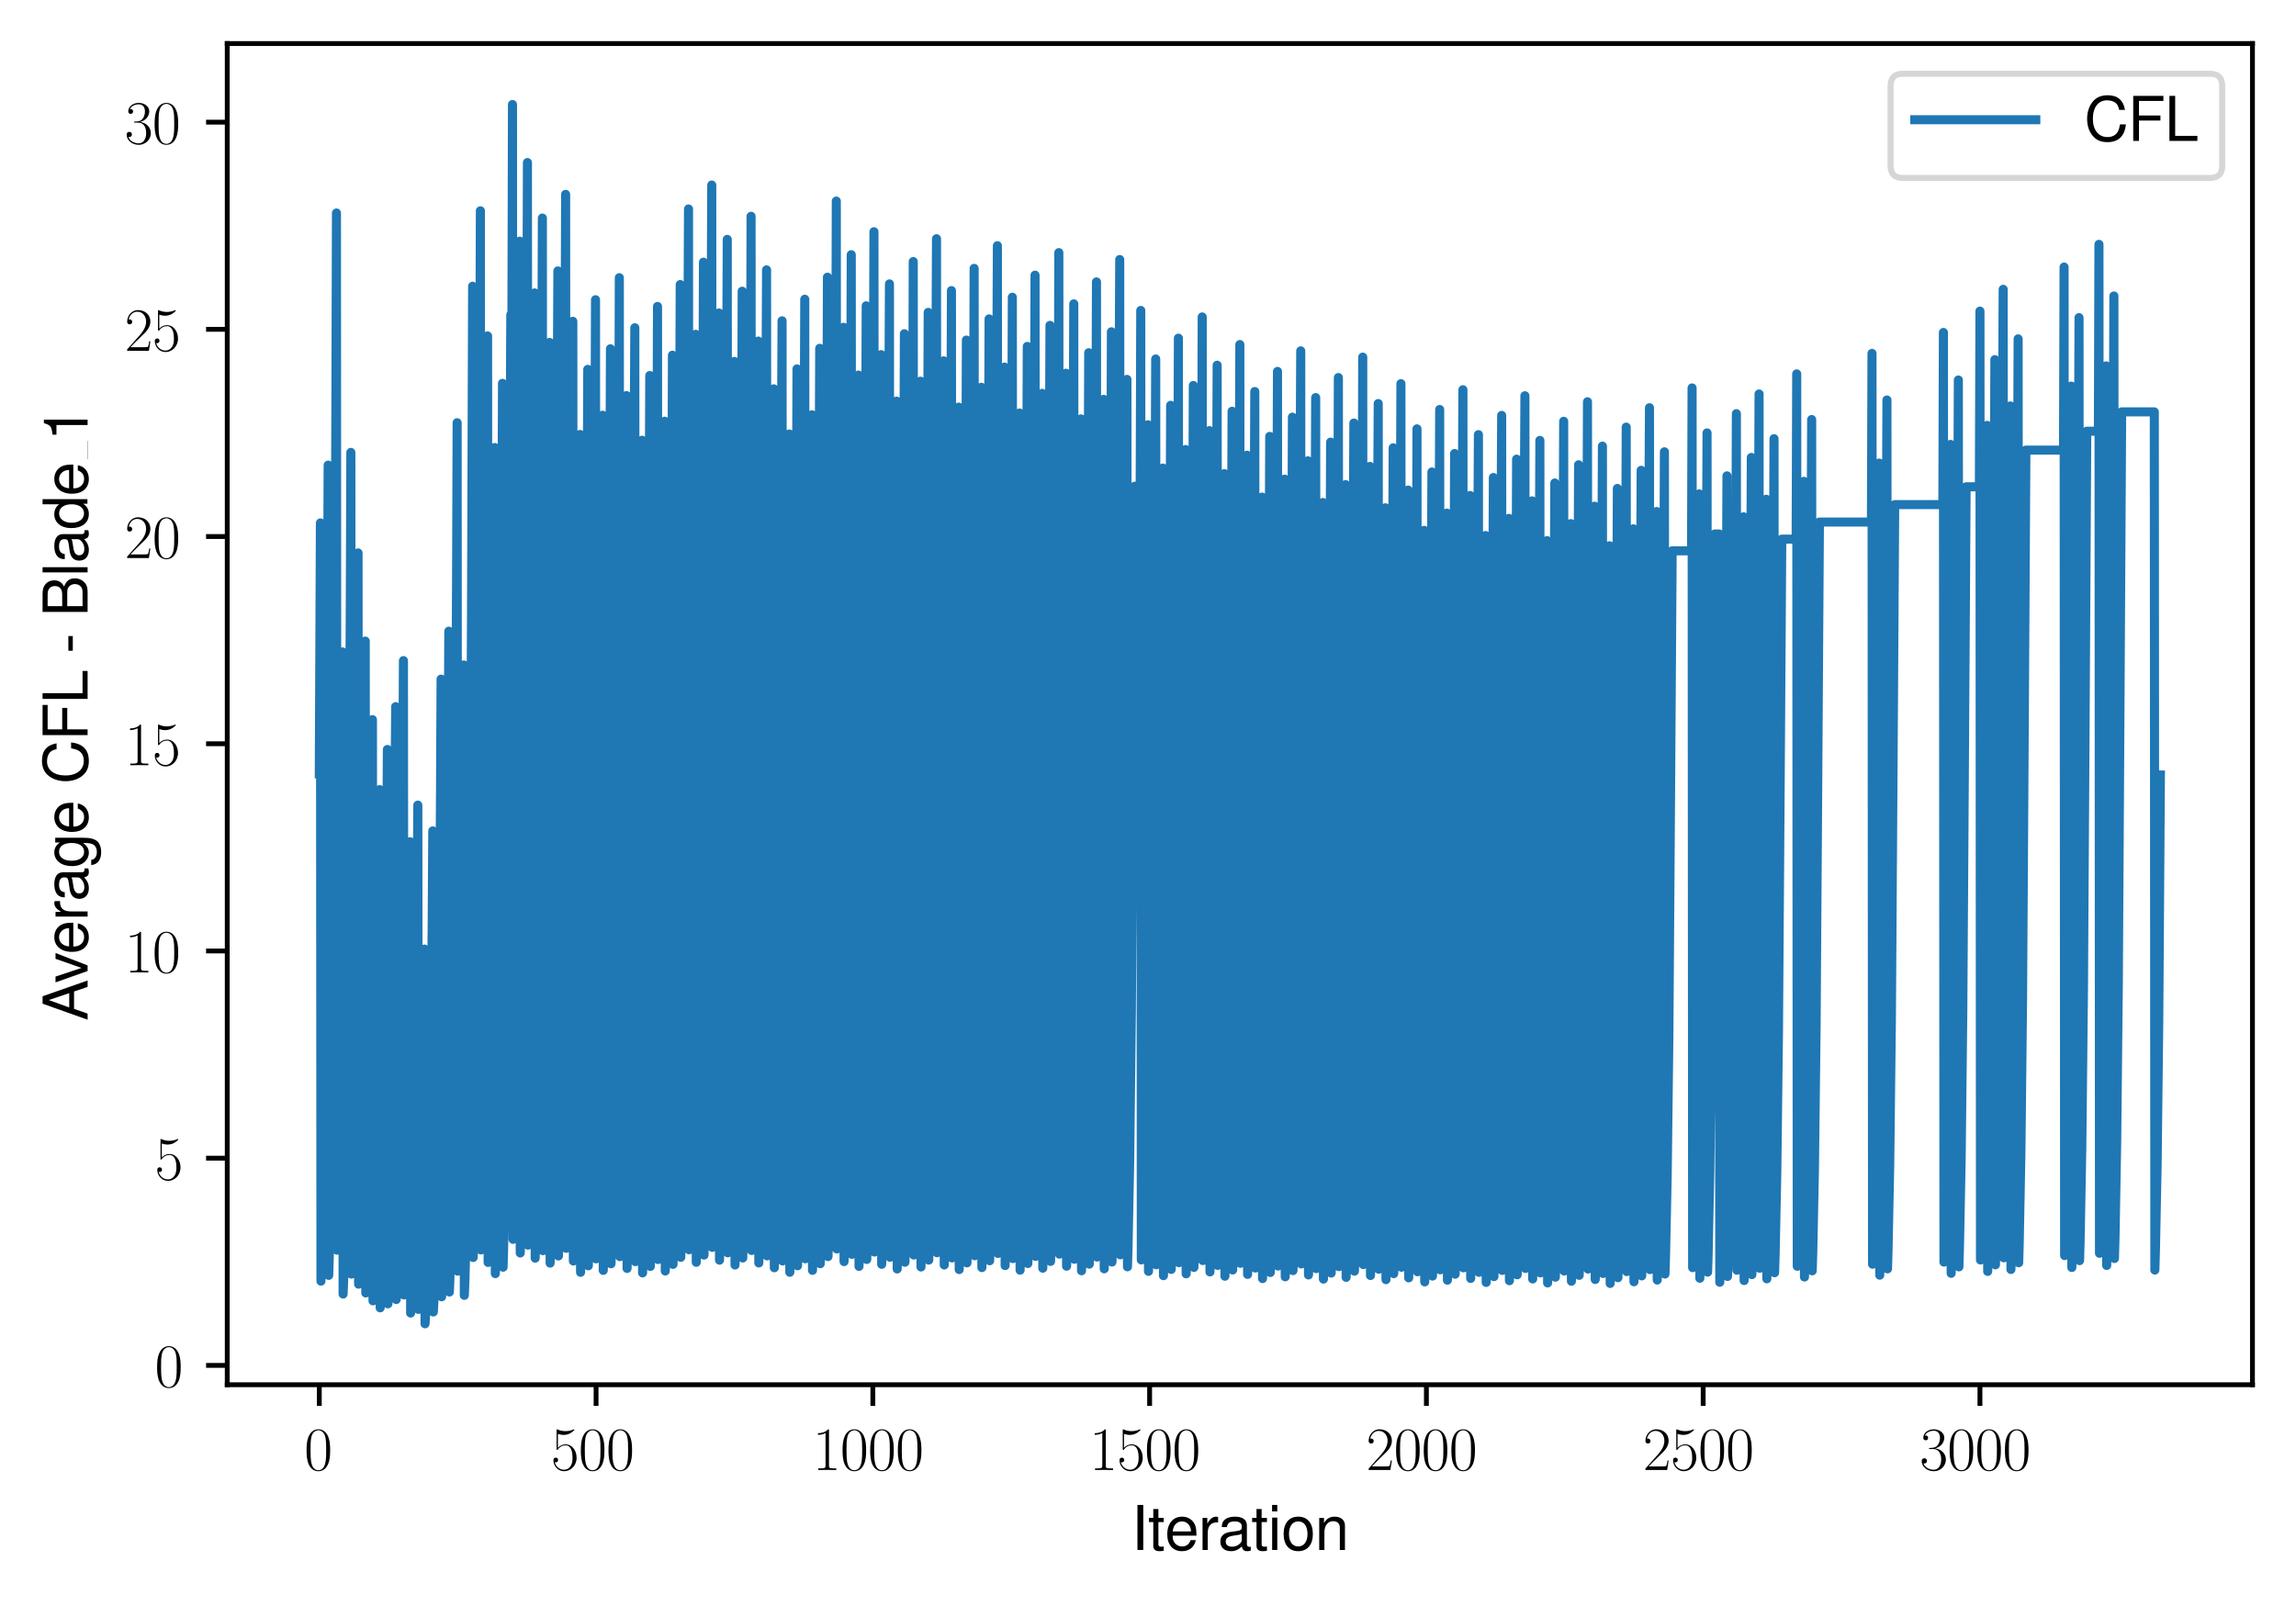 <?xml version="1.0" encoding="utf-8" standalone="no"?>
<!DOCTYPE svg PUBLIC "-//W3C//DTD SVG 1.1//EN"
  "http://www.w3.org/Graphics/SVG/1.1/DTD/svg11.dtd">
<svg xmlns:xlink="http://www.w3.org/1999/xlink" width="379.567pt" height="265.601pt" viewBox="0 0 379.567 265.601" xmlns="http://www.w3.org/2000/svg" version="1.1">
 <defs>
  <style type="text/css">*{stroke-linejoin: round; stroke-linecap: butt}</style>
 </defs>
 <g id="figure_1">
  <g id="patch_1">
   <path d="M 0 265.601 
L 379.567 265.601 
L 379.567 0 
L 0 0 
z
" style="fill: #ffffff"/>
  </g>
  <g id="axes_1">
   <g id="patch_2">
    <path d="M 37.567 228.96 
L 372.367 228.96 
L 372.367 7.2 
L 37.567 7.2 
z
" style="fill: #ffffff"/>
   </g>
   <g id="matplotlib.axis_1">
    <g id="xtick_1">
     <g id="line2d_1">
      <defs>
       <path id="m08241a2360" d="M 0 0 
L 0 3.5 
" style="stroke: #000000; stroke-width: 0.8"/>
      </defs>
      <g>
       <use xlink:href="#m08241a2360" x="52.786" y="228.96" style="stroke: #000000; stroke-width: 0.8"/>
      </g>
     </g>
     <g id="text_1">
      <!-- $\mathdefault{0}$ -->
      <g transform="translate(50.295 243.058) scale(0.1 -0.1)">
       <defs>
        <path id="CMR17-30" d="M 2688 2038 
C 2688 2430 2682 3099 2413 3613 
C 2176 4063 1798 4224 1466 4224 
C 1158 4224 768 4082 525 3620 
C 269 3137 243 2539 243 2038 
C 243 1671 250 1112 448 623 
C 723 -39 1216 -128 1466 -128 
C 1760 -128 2208 -7 2470 604 
C 2662 1048 2688 1568 2688 2038 
z
M 1466 -26 
C 1056 -26 813 328 723 816 
C 653 1196 653 1749 653 2109 
C 653 2604 653 3015 736 3407 
C 858 3954 1216 4121 1466 4121 
C 1728 4121 2067 3947 2189 3420 
C 2272 3054 2278 2623 2278 2109 
C 2278 1691 2278 1176 2202 797 
C 2067 96 1690 -26 1466 -26 
z
" transform="scale(0.016)"/>
       </defs>
       <use xlink:href="#CMR17-30" transform="scale(0.996)"/>
      </g>
     </g>
    </g>
    <g id="xtick_2">
     <g id="line2d_2">
      <g>
       <use xlink:href="#m08241a2360" x="98.541" y="228.96" style="stroke: #000000; stroke-width: 0.8"/>
      </g>
     </g>
     <g id="text_2">
      <!-- $\mathdefault{500}$ -->
      <g transform="translate(91.069 243.058) scale(0.1 -0.1)">
       <defs>
        <path id="CMR17-35" d="M 730 3750 
C 794 3724 1056 3641 1325 3641 
C 1920 3641 2246 3961 2432 4140 
C 2432 4191 2432 4224 2394 4224 
C 2387 4224 2374 4224 2323 4198 
C 2099 4102 1837 4032 1517 4032 
C 1325 4032 1037 4055 723 4191 
C 653 4224 640 4224 634 4224 
C 602 4224 595 4217 595 4090 
L 595 2231 
C 595 2113 595 2080 659 2080 
C 691 2080 704 2093 736 2139 
C 941 2435 1222 2560 1542 2560 
C 1766 2560 2246 2415 2246 1293 
C 2246 1087 2246 716 2054 422 
C 1894 159 1645 25 1370 25 
C 947 25 518 319 403 812 
C 429 806 480 793 506 793 
C 589 793 749 838 749 1036 
C 749 1209 627 1280 506 1280 
C 358 1280 262 1190 262 1011 
C 262 454 704 -128 1382 -128 
C 2042 -128 2669 441 2669 1267 
C 2669 2054 2170 2662 1549 2662 
C 1222 2662 947 2540 730 2304 
L 730 3750 
z
" transform="scale(0.016)"/>
       </defs>
       <use xlink:href="#CMR17-35" transform="scale(0.996)"/>
       <use xlink:href="#CMR17-30" transform="translate(45.69 0) scale(0.996)"/>
       <use xlink:href="#CMR17-30" transform="translate(91.381 0) scale(0.996)"/>
      </g>
     </g>
    </g>
    <g id="xtick_3">
     <g id="line2d_3">
      <g>
       <use xlink:href="#m08241a2360" x="144.296" y="228.96" style="stroke: #000000; stroke-width: 0.8"/>
      </g>
     </g>
     <g id="text_3">
      <!-- $\mathdefault{1000}$ -->
      <g transform="translate(134.333 243.058) scale(0.1 -0.1)">
       <defs>
        <path id="CMR17-31" d="M 1702 4083 
C 1702 4217 1696 4224 1606 4224 
C 1357 3927 979 3833 621 3820 
C 602 3820 570 3820 563 3808 
C 557 3795 557 3782 557 3648 
C 755 3648 1088 3686 1344 3839 
L 1344 467 
C 1344 243 1331 166 781 166 
L 589 166 
L 589 0 
C 896 6 1216 12 1523 12 
C 1830 12 2150 6 2458 0 
L 2458 166 
L 2266 166 
C 1715 166 1702 236 1702 467 
L 1702 4083 
z
" transform="scale(0.016)"/>
       </defs>
       <use xlink:href="#CMR17-31" transform="scale(0.996)"/>
       <use xlink:href="#CMR17-30" transform="translate(45.69 0) scale(0.996)"/>
       <use xlink:href="#CMR17-30" transform="translate(91.381 0) scale(0.996)"/>
       <use xlink:href="#CMR17-30" transform="translate(137.071 0) scale(0.996)"/>
      </g>
     </g>
    </g>
    <g id="xtick_4">
     <g id="line2d_4">
      <g>
       <use xlink:href="#m08241a2360" x="190.051" y="228.96" style="stroke: #000000; stroke-width: 0.8"/>
      </g>
     </g>
     <g id="text_4">
      <!-- $\mathdefault{1500}$ -->
      <g transform="translate(180.088 243.058) scale(0.1 -0.1)">
       <use xlink:href="#CMR17-31" transform="scale(0.996)"/>
       <use xlink:href="#CMR17-35" transform="translate(45.69 0) scale(0.996)"/>
       <use xlink:href="#CMR17-30" transform="translate(91.381 0) scale(0.996)"/>
       <use xlink:href="#CMR17-30" transform="translate(137.071 0) scale(0.996)"/>
      </g>
     </g>
    </g>
    <g id="xtick_5">
     <g id="line2d_5">
      <g>
       <use xlink:href="#m08241a2360" x="235.806" y="228.96" style="stroke: #000000; stroke-width: 0.8"/>
      </g>
     </g>
     <g id="text_5">
      <!-- $\mathdefault{2000}$ -->
      <g transform="translate(225.844 243.058) scale(0.1 -0.1)">
       <defs>
        <path id="CMR17-32" d="M 2669 990 
L 2554 990 
C 2490 537 2438 460 2413 422 
C 2381 371 1920 371 1830 371 
L 602 371 
C 832 620 1280 1073 1824 1596 
C 2214 1966 2669 2400 2669 3033 
C 2669 3788 2067 4224 1395 4224 
C 691 4224 262 3603 262 3027 
C 262 2777 448 2745 525 2745 
C 589 2745 781 2783 781 3007 
C 781 3206 614 3264 525 3264 
C 486 3264 448 3257 422 3244 
C 544 3788 915 4057 1306 4057 
C 1862 4057 2227 3616 2227 3033 
C 2227 2477 1901 1998 1536 1583 
L 262 147 
L 262 0 
L 2515 0 
L 2669 990 
z
" transform="scale(0.016)"/>
       </defs>
       <use xlink:href="#CMR17-32" transform="scale(0.996)"/>
       <use xlink:href="#CMR17-30" transform="translate(45.69 0) scale(0.996)"/>
       <use xlink:href="#CMR17-30" transform="translate(91.381 0) scale(0.996)"/>
       <use xlink:href="#CMR17-30" transform="translate(137.071 0) scale(0.996)"/>
      </g>
     </g>
    </g>
    <g id="xtick_6">
     <g id="line2d_6">
      <g>
       <use xlink:href="#m08241a2360" x="281.562" y="228.96" style="stroke: #000000; stroke-width: 0.8"/>
      </g>
     </g>
     <g id="text_6">
      <!-- $\mathdefault{2500}$ -->
      <g transform="translate(271.599 243.058) scale(0.1 -0.1)">
       <use xlink:href="#CMR17-32" transform="scale(0.996)"/>
       <use xlink:href="#CMR17-35" transform="translate(45.69 0) scale(0.996)"/>
       <use xlink:href="#CMR17-30" transform="translate(91.381 0) scale(0.996)"/>
       <use xlink:href="#CMR17-30" transform="translate(137.071 0) scale(0.996)"/>
      </g>
     </g>
    </g>
    <g id="xtick_7">
     <g id="line2d_7">
      <g>
       <use xlink:href="#m08241a2360" x="327.317" y="228.96" style="stroke: #000000; stroke-width: 0.8"/>
      </g>
     </g>
     <g id="text_7">
      <!-- $\mathdefault{3000}$ -->
      <g transform="translate(317.354 243.058) scale(0.1 -0.1)">
       <defs>
        <path id="CMR17-33" d="M 1414 2176 
C 1984 2176 2234 1673 2234 1094 
C 2234 322 1824 25 1453 25 
C 1114 25 563 193 390 691 
C 422 678 454 678 486 678 
C 640 678 755 780 755 947 
C 755 1132 614 1216 486 1216 
C 378 1216 211 1164 211 927 
C 211 335 787 -128 1466 -128 
C 2176 -128 2720 432 2720 1087 
C 2720 1718 2208 2176 1600 2246 
C 2086 2347 2554 2776 2554 3353 
C 2554 3856 2048 4224 1472 4224 
C 890 4224 378 3862 378 3347 
C 378 3123 544 3084 627 3084 
C 762 3084 877 3167 877 3334 
C 877 3500 762 3584 627 3584 
C 602 3584 570 3584 544 3571 
C 730 3999 1235 4076 1459 4076 
C 1683 4076 2106 3966 2106 3347 
C 2106 3167 2080 2851 1862 2574 
C 1670 2329 1453 2316 1242 2297 
C 1210 2297 1062 2284 1037 2284 
C 992 2278 966 2272 966 2227 
C 966 2182 973 2176 1101 2176 
L 1414 2176 
z
" transform="scale(0.016)"/>
       </defs>
       <use xlink:href="#CMR17-33" transform="scale(0.996)"/>
       <use xlink:href="#CMR17-30" transform="translate(45.69 0) scale(0.996)"/>
       <use xlink:href="#CMR17-30" transform="translate(91.381 0) scale(0.996)"/>
       <use xlink:href="#CMR17-30" transform="translate(137.071 0) scale(0.996)"/>
      </g>
     </g>
    </g>
    <g id="text_8">
     <!-- Iteration -->
     <g transform="translate(187.02 256.279) scale(0.1 -0.1)">
      <defs>
       <path id="NimbusSanL-Regu-49" d="M 1242 4672 
L 640 4672 
L 640 0 
L 1242 0 
L 1242 4672 
z
" transform="scale(0.016)"/>
       <path id="NimbusSanL-Regu-74" d="M 1626 3328 
L 1075 3328 
L 1075 4249 
L 544 4249 
L 544 3328 
L 90 3328 
L 90 2892 
L 544 2892 
L 544 402 
C 544 64 774 -128 1190 -128 
C 1318 -128 1446 -116 1626 -84 
L 1626 364 
C 1555 345 1472 339 1370 339 
C 1139 339 1075 402 1075 634 
L 1075 2892 
L 1626 2892 
L 1626 3328 
z
" transform="scale(0.016)"/>
       <path id="NimbusSanL-Regu-65" d="M 3283 1484 
C 3283 1998 3245 2311 3149 2565 
C 2931 3123 2419 3456 1792 3456 
C 858 3456 256 2734 256 1619 
C 256 545 838 -128 1779 -128 
C 2547 -128 3078 307 3213 1018 
L 2675 1018 
C 2528 588 2227 364 1798 364 
C 1459 364 1171 514 992 787 
C 864 974 819 1161 813 1484 
L 3283 1484 
z
M 826 1920 
C 870 2552 1248 2963 1786 2963 
C 2310 2963 2714 2519 2714 1959 
C 2714 1946 2714 1933 2707 1920 
L 826 1920 
z
" transform="scale(0.016)"/>
       <path id="NimbusSanL-Regu-72" d="M 442 3328 
L 442 0 
L 979 0 
L 979 1727 
C 979 2203 1101 2514 1357 2698 
C 1523 2819 1683 2857 2054 2863 
L 2054 3404 
C 1965 3449 1920 3456 1850 3456 
C 1504 3456 1242 3251 934 2750 
L 934 3328 
L 442 3328 
z
" transform="scale(0.016)"/>
       <path id="NimbusSanL-Regu-61" d="M 3424 332 
C 3366 320 3341 320 3309 320 
C 3123 320 3021 415 3021 581 
L 3021 2542 
C 3021 3135 2586 3456 1760 3456 
C 1274 3456 870 3315 646 3065 
C 493 2893 429 2702 416 2370 
L 954 2370 
C 998 2778 1242 2963 1741 2963 
C 2221 2963 2490 2784 2490 2466 
L 2490 2326 
C 2490 2103 2355 2007 1933 1956 
C 1178 1861 1062 1835 858 1753 
C 467 1593 269 1294 269 861 
C 269 256 691 -128 1370 -128 
C 1792 -128 2131 19 2509 364 
C 2547 25 2714 -128 3059 -128 
C 3168 -128 3251 -116 3424 -71 
L 3424 332 
z
M 2490 1071 
C 2490 893 2438 785 2278 638 
C 2061 441 1798 339 1485 339 
C 1069 339 826 536 826 874 
C 826 1224 1062 1402 1632 1485 
C 2195 1562 2310 1587 2490 1670 
L 2490 1071 
z
" transform="scale(0.016)"/>
       <path id="NimbusSanL-Regu-69" d="M 960 3358 
L 429 3358 
L 429 0 
L 960 0 
L 960 3358 
z
M 960 4672 
L 422 4672 
L 422 3999 
L 960 3999 
L 960 4672 
z
" transform="scale(0.016)"/>
       <path id="NimbusSanL-Regu-6f" d="M 1741 3456 
C 800 3456 230 2784 230 1663 
C 230 543 794 -128 1747 -128 
C 2688 -128 3264 543 3264 1638 
C 3264 2791 2707 3456 1741 3456 
z
M 1747 2963 
C 2349 2963 2707 2472 2707 1644 
C 2707 861 2336 364 1747 364 
C 1152 364 787 855 787 1663 
C 787 2466 1152 2963 1747 2963 
z
" transform="scale(0.016)"/>
       <path id="NimbusSanL-Regu-6e" d="M 448 3328 
L 448 0 
L 986 0 
L 986 1835 
C 986 2539 1344 2988 1894 2988 
C 2317 2988 2586 2732 2586 2328 
L 2586 0 
L 3117 0 
L 3117 2539 
C 3117 3097 2701 3456 2054 3456 
C 1555 3456 1235 3263 941 2796 
L 941 3328 
L 448 3328 
z
" transform="scale(0.016)"/>
      </defs>
      <use xlink:href="#NimbusSanL-Regu-49" transform="scale(0.996)"/>
      <use xlink:href="#NimbusSanL-Regu-74" transform="translate(27.695 0) scale(0.996)"/>
      <use xlink:href="#NimbusSanL-Regu-65" transform="translate(55.39 0) scale(0.996)"/>
      <use xlink:href="#NimbusSanL-Regu-72" transform="translate(110.782 0) scale(0.996)"/>
      <use xlink:href="#NimbusSanL-Regu-61" transform="translate(142.961 0) scale(0.996)"/>
      <use xlink:href="#NimbusSanL-Regu-74" transform="translate(198.353 0) scale(0.996)"/>
      <use xlink:href="#NimbusSanL-Regu-69" transform="translate(226.048 0) scale(0.996)"/>
      <use xlink:href="#NimbusSanL-Regu-6f" transform="translate(248.165 0) scale(0.996)"/>
      <use xlink:href="#NimbusSanL-Regu-6e" transform="translate(303.556 0) scale(0.996)"/>
     </g>
    </g>
   </g>
   <g id="matplotlib.axis_2">
    <g id="ytick_1">
     <g id="line2d_8">
      <defs>
       <path id="m6ff140b52c" d="M 0 0 
L -3.5 0 
" style="stroke: #000000; stroke-width: 0.8"/>
      </defs>
      <g>
       <use xlink:href="#m6ff140b52c" x="37.567" y="225.763" style="stroke: #000000; stroke-width: 0.8"/>
      </g>
     </g>
     <g id="text_9">
      <!-- $\mathdefault{0}$ -->
      <g transform="translate(25.586 229.312) scale(0.1 -0.1)">
       <use xlink:href="#CMR17-30" transform="scale(0.996)"/>
      </g>
     </g>
    </g>
    <g id="ytick_2">
     <g id="line2d_9">
      <g>
       <use xlink:href="#m6ff140b52c" x="37.567" y="191.502" style="stroke: #000000; stroke-width: 0.8"/>
      </g>
     </g>
     <g id="text_10">
      <!-- $\mathdefault{5}$ -->
      <g transform="translate(25.586 195.051) scale(0.1 -0.1)">
       <use xlink:href="#CMR17-35" transform="scale(0.996)"/>
      </g>
     </g>
    </g>
    <g id="ytick_3">
     <g id="line2d_10">
      <g>
       <use xlink:href="#m6ff140b52c" x="37.567" y="157.24" style="stroke: #000000; stroke-width: 0.8"/>
      </g>
     </g>
     <g id="text_11">
      <!-- $\mathdefault{10}$ -->
      <g transform="translate(20.605 160.789) scale(0.1 -0.1)">
       <use xlink:href="#CMR17-31" transform="scale(0.996)"/>
       <use xlink:href="#CMR17-30" transform="translate(45.69 0) scale(0.996)"/>
      </g>
     </g>
    </g>
    <g id="ytick_4">
     <g id="line2d_11">
      <g>
       <use xlink:href="#m6ff140b52c" x="37.567" y="122.979" style="stroke: #000000; stroke-width: 0.8"/>
      </g>
     </g>
     <g id="text_12">
      <!-- $\mathdefault{15}$ -->
      <g transform="translate(20.605 126.528) scale(0.1 -0.1)">
       <use xlink:href="#CMR17-31" transform="scale(0.996)"/>
       <use xlink:href="#CMR17-35" transform="translate(45.69 0) scale(0.996)"/>
      </g>
     </g>
    </g>
    <g id="ytick_5">
     <g id="line2d_12">
      <g>
       <use xlink:href="#m6ff140b52c" x="37.567" y="88.717" style="stroke: #000000; stroke-width: 0.8"/>
      </g>
     </g>
     <g id="text_13">
      <!-- $\mathdefault{20}$ -->
      <g transform="translate(20.605 92.266) scale(0.1 -0.1)">
       <use xlink:href="#CMR17-32" transform="scale(0.996)"/>
       <use xlink:href="#CMR17-30" transform="translate(45.69 0) scale(0.996)"/>
      </g>
     </g>
    </g>
    <g id="ytick_6">
     <g id="line2d_13">
      <g>
       <use xlink:href="#m6ff140b52c" x="37.567" y="54.455" style="stroke: #000000; stroke-width: 0.8"/>
      </g>
     </g>
     <g id="text_14">
      <!-- $\mathdefault{25}$ -->
      <g transform="translate(20.605 58.005) scale(0.1 -0.1)">
       <use xlink:href="#CMR17-32" transform="scale(0.996)"/>
       <use xlink:href="#CMR17-35" transform="translate(45.69 0) scale(0.996)"/>
      </g>
     </g>
    </g>
    <g id="ytick_7">
     <g id="line2d_14">
      <g>
       <use xlink:href="#m6ff140b52c" x="37.567" y="20.194" style="stroke: #000000; stroke-width: 0.8"/>
      </g>
     </g>
     <g id="text_15">
      <!-- $\mathdefault{30}$ -->
      <g transform="translate(20.605 23.743) scale(0.1 -0.1)">
       <use xlink:href="#CMR17-33" transform="scale(0.996)"/>
       <use xlink:href="#CMR17-30" transform="translate(45.69 0) scale(0.996)"/>
      </g>
     </g>
    </g>
    <g id="text_16">
     <!-- Average CFL - Blade_1 -->
     <g transform="translate(14.483 168.779) rotate(-90) scale(0.1 -0.1)">
      <defs>
       <path id="NimbusSanL-Regu-41" d="M 3034 1408 
L 3514 0 
L 4179 0 
L 2541 4672 
L 1773 4672 
L 109 0 
L 742 0 
L 1235 1408 
L 3034 1408 
z
M 2867 1907 
L 1382 1907 
L 2150 4032 
L 2867 1907 
z
" transform="scale(0.016)"/>
       <path id="NimbusSanL-Regu-76" d="M 1824 0 
L 3110 3328 
L 2509 3328 
L 1562 629 
L 666 3328 
L 64 3328 
L 1242 0 
L 1824 0 
z
" transform="scale(0.016)"/>
       <path id="NimbusSanL-Regu-67" d="M 2637 3359 
L 2637 2873 
C 2368 3270 2042 3456 1613 3456 
C 762 3456 186 2714 186 1632 
C 186 1084 333 638 608 320 
C 858 38 1216 -128 1568 -128 
C 1990 -128 2285 51 2586 473 
L 2586 300 
C 2586 -155 2528 -441 2394 -634 
C 2253 -841 1978 -960 1651 -960 
C 1408 -960 1190 -894 1043 -774 
C 922 -674 870 -581 838 -375 
L 294 -375 
C 352 -1031 845 -1408 1632 -1408 
C 2131 -1408 2560 -1248 2778 -980 
C 3034 -661 3130 -222 3130 568 
L 3130 3359 
L 2637 3359 
z
M 1670 2963 
C 2246 2963 2586 2479 2586 1644 
C 2586 848 2240 364 1677 364 
C 1094 364 742 855 742 1663 
C 742 2466 1101 2963 1670 2963 
z
" transform="scale(0.016)"/>
       <path id="NimbusSanL-Regu-43" d="M 4237 3219 
C 4051 4236 3462 4736 2438 4736 
C 1811 4736 1306 4537 960 4154 
C 538 3696 307 3035 307 2284 
C 307 1522 544 867 986 415 
C 1344 44 1805 -128 2413 -128 
C 3552 -128 4192 485 4333 1712 
L 3718 1712 
C 3667 1394 3603 1178 3507 994 
C 3315 612 2918 396 2419 396 
C 1491 396 902 1134 902 2291 
C 902 3480 1466 4211 2368 4211 
C 2746 4211 3098 4096 3290 3918 
C 3462 3759 3558 3562 3629 3219 
L 4237 3219 
z
" transform="scale(0.016)"/>
       <path id="NimbusSanL-Regu-46" d="M 1171 2112 
L 3398 2112 
L 3398 2636 
L 1171 2636 
L 1171 4147 
L 3706 4147 
L 3706 4672 
L 576 4672 
L 576 0 
L 1171 0 
L 1171 2112 
z
" transform="scale(0.016)"/>
       <path id="NimbusSanL-Regu-4c" d="M 1107 4672 
L 512 4672 
L 512 0 
L 3411 0 
L 3411 524 
L 1107 524 
L 1107 4672 
z
" transform="scale(0.016)"/>
       <path id="NimbusSanL-Regu-2d" d="M 1818 1996 
L 294 1996 
L 294 1536 
L 1818 1536 
L 1818 1996 
z
" transform="scale(0.016)"/>
       <path id="NimbusSanL-Regu-42" d="M 506 0 
L 2611 0 
C 3053 0 3379 121 3629 390 
C 3859 632 3987 961 3987 1321 
C 3987 1878 3731 2214 3136 2444 
C 3558 2643 3782 2994 3782 3476 
C 3782 3821 3654 4127 3411 4345 
C 3168 4569 2848 4672 2400 4672 
L 506 4672 
L 506 0 
z
M 1101 2636 
L 1101 4147 
L 2253 4147 
C 2586 4147 2771 4101 2931 3977 
C 3098 3847 3187 3652 3187 3391 
C 3187 3138 3098 2936 2931 2806 
C 2771 2682 2586 2636 2253 2636 
L 1101 2636 
z
M 1101 524 
L 1101 2112 
L 2554 2112 
C 2842 2112 3034 2042 3174 1890 
C 3315 1745 3392 1542 3392 1315 
C 3392 1093 3315 891 3174 746 
C 3034 594 2842 524 2554 524 
L 1101 524 
z
" transform="scale(0.016)"/>
       <path id="NimbusSanL-Regu-6c" d="M 973 4672 
L 435 4672 
L 435 0 
L 973 0 
L 973 4672 
z
" transform="scale(0.016)"/>
       <path id="NimbusSanL-Regu-64" d="M 3168 4672 
L 2637 4672 
L 2637 2937 
C 2413 3276 2054 3456 1606 3456 
C 736 3456 166 2759 166 1695 
C 166 568 723 -128 1626 -128 
C 2086 -128 2406 44 2694 460 
L 2694 19 
L 3168 19 
L 3168 4672 
z
M 1696 2956 
C 2272 2956 2637 2447 2637 1651 
C 2637 880 2266 371 1702 371 
C 1114 371 723 887 723 1663 
C 723 2440 1114 2956 1696 2956 
z
" transform="scale(0.016)"/>
       <path id="NimbusSanL-Regu-31" d="M 1658 3232 
L 1658 0 
L 2221 0 
L 2221 4537 
L 1850 4537 
C 1651 3840 1523 3744 653 3635 
L 653 3232 
L 1658 3232 
z
" transform="scale(0.016)"/>
      </defs>
      <use xlink:href="#NimbusSanL-Regu-41" transform="scale(0.996)"/>
      <use xlink:href="#NimbusSanL-Regu-76" transform="translate(62.466 0) scale(0.996)"/>
      <use xlink:href="#NimbusSanL-Regu-65" transform="translate(109.788 0) scale(0.996)"/>
      <use xlink:href="#NimbusSanL-Regu-72" transform="translate(165.18 0) scale(0.996)"/>
      <use xlink:href="#NimbusSanL-Regu-61" transform="translate(197.359 0) scale(0.996)"/>
      <use xlink:href="#NimbusSanL-Regu-67" transform="translate(252.751 0) scale(0.996)"/>
      <use xlink:href="#NimbusSanL-Regu-65" transform="translate(308.143 0) scale(0.996)"/>
      <use xlink:href="#NimbusSanL-Regu-43" transform="translate(391.229 0) scale(0.996)"/>
      <use xlink:href="#NimbusSanL-Regu-46" transform="translate(463.159 0) scale(0.996)"/>
      <use xlink:href="#NimbusSanL-Regu-4c" transform="translate(524.031 0) scale(0.996)"/>
      <use xlink:href="#NimbusSanL-Regu-2d" transform="translate(607.118 0) scale(0.996)"/>
      <use xlink:href="#NimbusSanL-Regu-42" transform="translate(667.988 0) scale(0.996)"/>
      <use xlink:href="#NimbusSanL-Regu-6c" transform="translate(734.438 0) scale(0.996)"/>
      <use xlink:href="#NimbusSanL-Regu-61" transform="translate(756.555 0) scale(0.996)"/>
      <use xlink:href="#NimbusSanL-Regu-64" transform="translate(811.947 0) scale(0.996)"/>
      <use xlink:href="#NimbusSanL-Regu-65" transform="translate(867.339 0) scale(0.996)"/>
      <use xlink:href="#NimbusSanL-Regu-31" transform="translate(958.596 0) scale(0.996)"/>
      <path d="M 928.708 0 
L 958.596 0 
L 958.596 0.399 
L 928.708 0.399 
L 928.708 0 
z
"/>
     </g>
    </g>
   </g>
   <g id="line2d_15">
    <path d="M 52.786 127.948 
L 52.969 86.46 
L 53.06 211.833 
L 53.152 209.047 
L 53.426 196.877 
L 53.701 175.849 
L 53.975 139.511 
L 54.25 76.91 
L 54.341 210.878 
L 54.433 207.901 
L 54.707 194.897 
L 54.982 172.426 
L 55.256 133.597 
L 55.531 66.708 
L 55.622 35.218 
L 55.714 206.709 
L 55.805 202.898 
L 56.08 186.252 
L 56.354 157.488 
L 56.629 107.795 
L 56.72 213.966 
L 56.812 211.607 
L 57.087 201.301 
L 57.361 183.493 
L 57.636 152.746 
L 57.91 99.808 
L 58.002 74.804 
L 58.093 210.667 
L 58.185 207.648 
L 58.459 194.46 
L 58.734 171.686 
L 59.008 132.409 
L 59.191 91.422 
L 59.283 212.329 
L 59.374 209.642 
L 59.649 197.906 
L 59.923 177.626 
L 60.198 142.587 
L 60.381 106.002 
L 60.472 213.787 
L 60.564 211.392 
L 60.838 200.93 
L 61.113 182.851 
L 61.388 151.61 
L 61.571 118.989 
L 61.662 215.086 
L 61.754 212.95 
L 62.028 203.622 
L 62.303 187.504 
L 62.577 159.651 
L 62.76 130.562 
L 62.852 216.243 
L 62.943 214.339 
L 63.218 206.022 
L 63.492 191.651 
L 63.767 166.817 
L 64.041 123.922 
L 64.133 215.579 
L 64.224 213.542 
L 64.499 204.646 
L 64.773 189.272 
L 65.048 162.71 
L 65.414 116.846 
L 65.505 214.872 
L 65.597 212.693 
L 65.872 203.178 
L 66.146 186.736 
L 66.421 158.325 
L 66.695 109.229 
L 66.787 214.11 
L 66.878 211.779 
L 67.153 201.599 
L 67.427 184.007 
L 67.702 153.609 
L 67.793 139.178 
L 67.885 217.105 
L 67.976 215.373 
L 68.251 207.809 
L 68.525 194.738 
L 68.8 172.152 
L 69.074 133.123 
L 69.166 216.499 
L 69.257 214.646 
L 69.532 206.553 
L 69.806 192.568 
L 70.081 168.403 
L 70.173 156.93 
L 70.264 218.88 
L 70.356 217.503 
L 70.63 211.49 
L 70.905 201.099 
L 71.179 183.144 
L 71.454 152.117 
L 71.545 137.389 
L 71.637 216.926 
L 71.728 215.158 
L 72.003 207.438 
L 72.277 194.097 
L 72.552 171.044 
L 72.826 131.208 
L 72.918 112.297 
L 73.009 214.417 
L 73.101 212.147 
L 73.375 202.235 
L 73.65 185.106 
L 73.924 155.508 
L 74.199 104.362 
L 74.29 213.623 
L 74.382 211.195 
L 74.657 200.59 
L 74.931 182.263 
L 75.206 150.595 
L 75.48 95.873 
L 75.572 69.895 
L 75.663 210.176 
L 75.755 207.059 
L 76.029 193.442 
L 76.304 169.913 
L 76.578 129.253 
L 76.67 109.951 
L 76.761 214.182 
L 76.853 211.866 
L 77.127 201.749 
L 77.402 184.266 
L 77.676 154.056 
L 77.951 101.853 
L 78.134 47.332 
L 78.225 207.92 
L 78.317 204.352 
L 78.591 188.764 
L 78.866 161.828 
L 79.141 115.283 
L 79.415 34.854 
L 79.507 206.672 
L 79.598 202.854 
L 79.873 186.176 
L 80.147 157.357 
L 80.422 107.557 
L 80.605 55.546 
L 80.696 208.742 
L 80.788 205.337 
L 81.062 190.467 
L 81.337 164.771 
L 81.611 120.369 
L 81.794 73.996 
L 81.886 210.587 
L 81.977 207.551 
L 82.252 194.293 
L 82.526 171.382 
L 82.801 131.793 
L 83.075 63.383 
L 83.167 209.525 
L 83.258 206.278 
L 83.533 192.092 
L 83.808 167.579 
L 84.082 125.222 
L 84.448 52.027 
L 84.631 52.027 
L 84.723 17.28 
L 84.814 204.915 
L 84.906 200.745 
L 85.18 182.532 
L 85.455 151.06 
L 85.729 96.676 
L 85.912 39.877 
L 86.004 207.175 
L 86.095 203.457 
L 86.37 187.218 
L 86.644 159.157 
L 86.919 110.668 
L 87.193 26.878 
L 87.285 205.875 
L 87.376 201.897 
L 87.651 184.522 
L 87.926 154.499 
L 88.2 102.619 
L 88.383 48.435 
L 88.475 208.03 
L 88.566 204.484 
L 88.841 188.993 
L 89.115 162.223 
L 89.39 115.966 
L 89.664 36.057 
L 89.756 206.793 
L 89.847 202.999 
L 90.122 186.426 
L 90.396 157.788 
L 90.671 108.302 
L 90.854 56.623 
L 90.945 208.849 
L 91.037 205.466 
L 91.311 190.69 
L 91.586 165.157 
L 91.86 121.036 
L 92.227 44.795 
L 92.318 207.666 
L 92.41 204.047 
L 92.684 188.238 
L 92.959 160.919 
L 93.233 113.712 
L 93.508 32.139 
L 93.599 206.401 
L 93.691 202.528 
L 93.965 185.613 
L 94.24 156.384 
L 94.514 105.876 
L 94.697 53.126 
L 94.789 208.5 
L 94.88 205.047 
L 95.155 189.965 
L 95.429 163.904 
L 95.704 118.871 
L 95.887 71.838 
L 95.978 210.371 
L 96.07 207.292 
L 96.344 193.845 
L 96.619 170.609 
L 96.894 130.457 
L 97.168 61.074 
L 97.26 209.294 
L 97.351 206.001 
L 97.626 191.613 
L 97.9 166.752 
L 98.175 123.792 
L 98.449 49.557 
L 98.541 208.143 
L 98.632 204.619 
L 98.907 189.225 
L 99.181 162.625 
L 99.456 116.661 
L 99.639 68.656 
L 99.73 210.053 
L 99.822 206.91 
L 100.096 193.185 
L 100.371 169.469 
L 100.645 128.487 
L 100.92 57.669 
L 101.012 208.954 
L 101.103 205.592 
L 101.378 190.907 
L 101.652 165.532 
L 101.927 121.684 
L 102.201 75.889 
L 102.293 75.889 
L 102.384 45.914 
L 102.476 207.778 
L 102.567 204.181 
L 102.842 188.47 
L 103.116 161.32 
L 103.391 114.405 
L 103.574 65.408 
L 103.665 209.728 
L 103.757 206.521 
L 104.031 192.512 
L 104.306 168.305 
L 104.58 126.475 
L 104.946 54.194 
L 105.038 208.606 
L 105.129 205.175 
L 105.404 190.187 
L 105.679 164.287 
L 105.953 119.532 
L 106.136 72.79 
L 106.228 210.466 
L 106.319 207.407 
L 106.594 194.043 
L 106.868 170.95 
L 107.143 131.046 
L 107.417 62.092 
L 107.509 209.396 
L 107.6 206.123 
L 107.875 191.824 
L 108.149 167.117 
L 108.424 124.423 
L 108.698 50.668 
L 108.79 208.254 
L 108.881 204.752 
L 109.156 189.455 
L 109.43 163.023 
L 109.705 117.349 
L 109.888 69.646 
L 109.98 210.152 
L 110.071 207.029 
L 110.346 193.391 
L 110.62 169.824 
L 110.895 129.1 
L 111.169 58.729 
L 111.261 209.06 
L 111.352 205.719 
L 111.627 191.127 
L 111.901 165.912 
L 112.176 122.34 
L 112.45 47.048 
L 112.542 207.892 
L 112.633 204.317 
L 112.908 188.705 
L 113.182 161.726 
L 113.457 115.107 
L 113.823 34.55 
L 113.914 206.642 
L 114.006 202.818 
L 114.281 186.113 
L 114.555 157.248 
L 114.83 107.369 
L 115.013 55.275 
L 115.104 208.714 
L 115.196 205.305 
L 115.47 190.411 
L 115.745 164.674 
L 116.019 120.202 
L 116.294 43.353 
L 116.385 207.522 
L 116.477 203.874 
L 116.751 187.939 
L 117.026 160.402 
L 117.3 112.819 
L 117.666 30.596 
L 117.758 206.247 
L 117.849 202.343 
L 118.124 185.293 
L 118.398 155.831 
L 118.673 104.921 
L 118.856 51.751 
L 118.948 208.362 
L 119.039 204.882 
L 119.314 189.68 
L 119.588 163.411 
L 119.863 118.019 
L 120.229 39.581 
L 120.32 207.145 
L 120.412 203.421 
L 120.686 187.157 
L 120.961 159.051 
L 121.235 110.484 
L 121.418 59.762 
L 121.51 209.163 
L 121.601 205.843 
L 121.876 191.341 
L 122.15 166.282 
L 122.425 122.979 
L 122.699 48.153 
L 122.791 208.002 
L 122.883 204.45 
L 123.157 188.934 
L 123.432 162.122 
L 123.706 115.792 
L 123.981 67.408 
L 124.072 67.408 
L 124.164 35.763 
L 124.255 206.763 
L 124.347 202.963 
L 124.621 186.365 
L 124.896 157.683 
L 125.17 108.12 
L 125.353 56.393 
L 125.445 208.826 
L 125.536 205.439 
L 125.811 190.643 
L 126.085 165.075 
L 126.36 120.893 
L 126.726 44.626 
L 126.817 207.65 
L 126.909 204.027 
L 127.183 188.203 
L 127.458 160.858 
L 127.733 113.608 
L 127.916 64.294 
L 128.007 209.616 
L 128.099 206.387 
L 128.373 192.281 
L 128.648 167.906 
L 128.922 125.785 
L 129.288 53.043 
L 129.38 208.491 
L 129.471 205.037 
L 129.746 189.948 
L 130.02 163.875 
L 130.295 118.82 
L 130.478 71.764 
L 130.569 210.363 
L 130.661 207.283 
L 130.935 193.83 
L 131.21 170.583 
L 131.484 130.411 
L 131.759 60.997 
L 131.851 209.287 
L 131.942 205.991 
L 132.217 191.597 
L 132.491 166.725 
L 132.766 123.744 
L 133.04 49.477 
L 133.132 208.135 
L 133.223 204.609 
L 133.498 189.209 
L 133.772 162.597 
L 134.047 116.611 
L 134.23 68.585 
L 134.321 210.045 
L 134.413 206.902 
L 134.687 193.171 
L 134.962 169.443 
L 135.236 128.442 
L 135.511 57.593 
L 135.602 208.946 
L 135.694 205.583 
L 135.968 190.891 
L 136.243 165.505 
L 136.518 121.637 
L 136.792 45.832 
L 136.884 207.77 
L 136.975 204.172 
L 137.25 188.453 
L 137.524 161.291 
L 137.799 114.355 
L 138.073 65.335 
L 138.165 65.335 
L 138.256 33.249 
L 138.348 206.512 
L 138.439 202.662 
L 138.714 185.844 
L 138.988 156.782 
L 139.263 106.564 
L 139.446 54.116 
L 139.537 208.599 
L 139.629 205.166 
L 139.903 190.171 
L 140.178 164.259 
L 140.453 119.484 
L 140.727 42.112 
L 140.819 207.398 
L 140.91 203.725 
L 141.185 187.681 
L 141.459 159.958 
L 141.734 112.051 
L 141.917 62.018 
L 142.008 209.389 
L 142.1 206.114 
L 142.374 191.809 
L 142.649 167.09 
L 142.923 124.377 
L 143.198 50.567 
L 143.289 208.244 
L 143.381 204.74 
L 143.655 189.435 
L 143.93 162.987 
L 144.204 117.287 
L 144.479 38.315 
L 144.57 207.019 
L 144.662 203.27 
L 144.937 186.894 
L 145.211 158.597 
L 145.486 109.701 
L 145.669 58.633 
L 145.76 209.05 
L 145.852 205.708 
L 146.126 191.107 
L 146.401 165.877 
L 146.675 122.281 
L 147.041 46.945 
L 147.133 207.881 
L 147.224 204.305 
L 147.499 188.684 
L 147.773 161.69 
L 148.048 115.044 
L 148.231 66.327 
L 148.322 209.82 
L 148.414 206.631 
L 148.688 192.703 
L 148.963 168.634 
L 149.238 127.045 
L 149.512 55.178 
L 149.604 208.705 
L 149.695 205.293 
L 149.97 190.391 
L 150.244 164.639 
L 150.519 120.141 
L 150.793 73.667 
L 150.885 73.667 
L 150.976 43.248 
L 151.068 207.512 
L 151.159 203.861 
L 151.434 187.917 
L 151.708 160.365 
L 151.983 112.755 
L 152.166 63.031 
L 152.257 209.49 
L 152.349 206.235 
L 152.623 192.019 
L 152.898 167.453 
L 153.172 125.004 
L 153.447 51.651 
L 153.538 208.352 
L 153.63 204.87 
L 153.905 189.659 
L 154.179 163.376 
L 154.454 117.957 
L 154.82 39.475 
L 154.911 207.134 
L 155.003 203.409 
L 155.277 187.134 
L 155.552 159.013 
L 155.826 110.418 
L 156.009 59.666 
L 156.101 209.154 
L 156.192 205.832 
L 156.467 191.321 
L 156.741 166.248 
L 157.016 122.921 
L 157.29 48.051 
L 157.382 207.992 
L 157.473 204.438 
L 157.748 188.913 
L 158.023 162.086 
L 158.297 115.729 
L 158.48 67.313 
L 158.572 209.918 
L 158.663 206.749 
L 158.938 192.907 
L 159.212 168.988 
L 159.487 127.655 
L 159.761 56.232 
L 159.853 208.81 
L 159.944 205.42 
L 160.219 190.609 
L 160.493 165.017 
L 160.768 120.794 
L 161.042 44.377 
L 161.134 207.625 
L 161.225 203.997 
L 161.5 188.151 
L 161.774 160.769 
L 162.049 113.454 
L 162.232 64.037 
L 162.323 209.591 
L 162.415 206.356 
L 162.69 192.228 
L 162.964 167.814 
L 163.239 125.627 
L 163.513 52.727 
L 163.605 208.46 
L 163.696 204.999 
L 163.971 189.883 
L 164.245 163.761 
L 164.52 118.624 
L 164.886 40.627 
L 164.977 207.25 
L 165.069 203.547 
L 165.343 187.373 
L 165.618 159.426 
L 165.892 111.132 
L 166.075 60.694 
L 166.167 209.256 
L 166.258 205.955 
L 166.533 191.534 
L 166.808 166.616 
L 167.082 123.557 
L 167.357 49.15 
L 167.448 208.102 
L 167.54 204.57 
L 167.814 189.141 
L 168.089 162.48 
L 168.363 116.409 
L 168.546 68.293 
L 168.638 210.016 
L 168.729 206.867 
L 169.004 193.11 
L 169.278 169.339 
L 169.553 128.262 
L 169.827 57.281 
L 169.919 208.915 
L 170.01 205.545 
L 170.285 190.827 
L 170.559 165.393 
L 170.834 121.443 
L 171.108 45.499 
L 171.2 207.737 
L 171.292 204.132 
L 171.566 188.384 
L 171.841 161.171 
L 172.115 114.148 
L 172.298 65.037 
L 172.39 209.691 
L 172.481 206.476 
L 172.756 192.435 
L 173.03 168.172 
L 173.305 126.246 
L 173.579 53.798 
L 173.671 208.567 
L 173.762 205.127 
L 174.037 190.104 
L 174.311 164.145 
L 174.586 119.287 
L 174.86 72.437 
L 174.952 72.437 
L 175.043 41.772 
L 175.135 207.364 
L 175.226 203.684 
L 175.501 187.611 
L 175.776 159.836 
L 176.05 111.841 
L 176.233 61.715 
L 176.325 209.358 
L 176.416 206.077 
L 176.691 191.746 
L 176.965 166.982 
L 177.24 124.189 
L 177.514 50.242 
L 177.606 208.211 
L 177.697 204.701 
L 177.972 189.367 
L 178.246 162.871 
L 178.521 117.085 
L 178.704 69.267 
L 178.795 210.114 
L 178.887 206.984 
L 179.161 193.312 
L 179.436 169.688 
L 179.71 128.865 
L 179.985 58.323 
L 180.077 209.019 
L 180.168 205.67 
L 180.443 191.043 
L 180.717 165.766 
L 180.992 122.089 
L 181.266 46.613 
L 181.358 207.848 
L 181.449 204.265 
L 181.724 188.615 
L 181.998 161.571 
L 182.273 114.838 
L 182.456 66.031 
L 182.547 209.79 
L 182.639 206.595 
L 182.913 192.641 
L 183.188 168.528 
L 183.462 126.862 
L 183.737 54.861 
L 183.828 208.673 
L 183.92 205.255 
L 184.194 190.325 
L 184.469 164.526 
L 184.744 119.945 
L 185.11 42.91 
L 185.201 207.478 
L 185.293 203.821 
L 185.567 187.847 
L 185.842 160.243 
L 186.116 112.545 
L 186.299 62.729 
L 186.391 209.46 
L 186.482 206.199 
L 186.757 191.957 
L 187.031 167.345 
L 187.306 124.817 
L 187.58 80.4 
L 188.495 80.4 
L 188.587 51.328 
L 188.678 208.32 
L 188.77 204.831 
L 189.045 189.592 
L 189.319 163.26 
L 189.594 117.757 
L 189.777 70.235 
L 189.868 210.21 
L 189.96 207.1 
L 190.234 193.513 
L 190.509 170.035 
L 190.783 129.464 
L 191.058 59.358 
L 191.149 209.123 
L 191.241 205.795 
L 191.515 191.258 
L 191.79 166.137 
L 192.064 122.73 
L 192.247 77.395 
L 192.339 210.926 
L 192.43 207.959 
L 192.705 194.998 
L 192.979 172.6 
L 193.254 133.898 
L 193.529 67.019 
L 193.62 209.889 
L 193.712 206.714 
L 193.986 192.846 
L 194.261 168.882 
L 194.535 127.473 
L 194.81 55.918 
L 194.901 208.779 
L 194.993 205.382 
L 195.267 190.544 
L 195.542 164.905 
L 195.816 120.6 
L 195.999 74.328 
L 196.091 210.62 
L 196.182 207.591 
L 196.457 194.362 
L 196.731 171.501 
L 197.006 131.998 
L 197.28 63.737 
L 197.372 209.561 
L 197.463 206.32 
L 197.738 192.166 
L 198.013 167.706 
L 198.287 125.441 
L 198.562 81.299 
L 198.653 81.299 
L 198.745 52.406 
L 198.836 208.428 
L 198.928 204.96 
L 199.202 189.816 
L 199.477 163.646 
L 199.751 118.425 
L 199.934 71.197 
L 200.026 210.307 
L 200.117 207.215 
L 200.392 193.712 
L 200.666 170.379 
L 200.941 130.06 
L 201.215 60.387 
L 201.307 209.226 
L 201.398 205.918 
L 201.673 191.471 
L 201.948 166.506 
L 202.222 123.367 
L 202.405 78.313 
L 202.497 211.018 
L 202.588 208.069 
L 202.863 195.188 
L 203.137 172.929 
L 203.412 134.466 
L 203.686 68.001 
L 203.778 209.987 
L 203.869 206.832 
L 204.144 193.05 
L 204.418 169.234 
L 204.693 128.081 
L 204.967 56.968 
L 205.059 208.884 
L 205.15 205.508 
L 205.425 190.762 
L 205.699 165.281 
L 205.974 121.25 
L 206.157 75.264 
L 206.248 210.713 
L 206.34 207.703 
L 206.615 194.556 
L 206.889 171.837 
L 207.164 132.578 
L 207.438 64.739 
L 207.53 209.661 
L 207.621 206.44 
L 207.896 192.373 
L 208.17 168.065 
L 208.445 126.061 
L 208.628 82.193 
L 208.719 211.406 
L 208.811 208.535 
L 209.085 195.992 
L 209.36 174.319 
L 209.634 136.868 
L 209.909 72.153 
L 210 210.402 
L 210.092 207.33 
L 210.366 193.911 
L 210.641 170.722 
L 210.916 130.652 
L 211.19 61.41 
L 211.282 209.328 
L 211.373 206.041 
L 211.648 191.683 
L 211.922 166.873 
L 212.197 124 
L 212.38 79.224 
L 212.471 211.109 
L 212.563 208.179 
L 212.837 195.377 
L 213.112 173.256 
L 213.386 135.03 
L 213.661 68.977 
L 213.752 210.085 
L 213.844 206.949 
L 214.118 193.252 
L 214.393 169.584 
L 214.667 128.685 
L 215.033 58.012 
L 215.125 208.988 
L 215.217 205.633 
L 215.491 190.978 
L 215.766 165.655 
L 216.04 121.896 
L 216.223 76.195 
L 216.315 210.806 
L 216.406 207.815 
L 216.681 194.749 
L 216.955 172.17 
L 217.23 133.154 
L 217.504 65.735 
L 217.596 209.76 
L 217.687 206.56 
L 217.962 192.58 
L 218.236 168.422 
L 218.511 126.678 
L 218.694 83.081 
L 218.785 211.495 
L 218.877 208.641 
L 219.151 196.177 
L 219.426 174.637 
L 219.701 137.418 
L 219.975 73.102 
L 220.067 210.497 
L 220.158 207.444 
L 220.433 194.108 
L 220.707 171.062 
L 220.982 131.24 
L 221.256 62.427 
L 221.348 209.43 
L 221.439 206.163 
L 221.714 191.894 
L 221.988 167.237 
L 222.263 124.63 
L 222.446 80.131 
L 222.537 211.2 
L 222.629 208.287 
L 222.903 195.565 
L 223.178 173.58 
L 223.452 135.591 
L 223.818 69.946 
L 223.91 210.182 
L 224.002 207.065 
L 224.276 193.453 
L 224.551 169.931 
L 224.825 129.286 
L 225.1 86.835 
L 225.191 86.835 
L 225.283 59.05 
L 225.374 209.092 
L 225.466 205.758 
L 225.74 191.194 
L 226.015 166.027 
L 226.289 122.539 
L 226.472 77.12 
L 226.564 210.899 
L 226.655 207.926 
L 226.93 194.941 
L 227.204 172.502 
L 227.479 133.727 
L 227.845 66.725 
L 227.936 209.859 
L 228.028 206.679 
L 228.303 192.785 
L 228.577 168.777 
L 228.852 127.291 
L 229.035 83.963 
L 229.126 211.583 
L 229.218 208.747 
L 229.492 196.36 
L 229.767 174.954 
L 230.041 137.964 
L 230.316 74.047 
L 230.407 210.592 
L 230.499 207.557 
L 230.773 194.303 
L 231.048 171.4 
L 231.322 131.824 
L 231.597 63.437 
L 231.688 209.531 
L 231.78 206.284 
L 232.054 192.103 
L 232.329 167.599 
L 232.603 125.255 
L 232.787 81.031 
L 232.878 211.29 
L 232.97 208.395 
L 233.244 195.752 
L 233.519 173.903 
L 233.793 136.149 
L 234.068 96.719 
L 234.159 96.719 
L 234.251 70.91 
L 234.342 210.278 
L 234.434 207.181 
L 234.708 193.653 
L 234.983 170.277 
L 235.257 129.882 
L 235.44 87.694 
L 235.532 211.956 
L 235.623 209.195 
L 235.898 197.133 
L 236.172 176.291 
L 236.447 140.275 
L 236.721 78.039 
L 236.813 210.991 
L 236.904 208.036 
L 237.179 195.131 
L 237.454 172.831 
L 237.728 134.296 
L 238.003 67.708 
L 238.094 209.958 
L 238.186 206.797 
L 238.46 192.989 
L 238.735 169.129 
L 239.009 127.9 
L 239.192 84.84 
L 239.284 211.671 
L 239.375 208.852 
L 239.65 196.541 
L 239.924 175.268 
L 240.199 138.507 
L 240.473 74.985 
L 240.565 210.685 
L 240.656 207.67 
L 240.931 194.498 
L 241.205 171.737 
L 241.48 132.405 
L 241.846 64.441 
L 241.938 209.631 
L 242.029 206.405 
L 242.304 192.311 
L 242.578 167.958 
L 242.853 125.877 
L 243.036 81.926 
L 243.127 211.38 
L 243.219 208.503 
L 243.493 195.937 
L 243.768 174.224 
L 244.042 136.703 
L 244.408 71.868 
L 244.5 210.374 
L 244.591 207.296 
L 244.866 193.851 
L 245.14 170.62 
L 245.415 130.475 
L 245.598 88.548 
L 245.689 212.042 
L 245.781 209.297 
L 246.056 197.31 
L 246.33 176.597 
L 246.605 140.803 
L 246.879 78.953 
L 246.971 211.082 
L 247.062 208.146 
L 247.337 195.321 
L 247.611 173.158 
L 247.886 134.862 
L 248.252 68.686 
L 248.343 210.056 
L 248.435 206.914 
L 248.709 193.192 
L 248.984 169.48 
L 249.258 128.505 
L 249.441 85.711 
L 249.533 211.758 
L 249.624 208.957 
L 249.899 196.722 
L 250.173 175.58 
L 250.448 139.047 
L 250.723 75.917 
L 250.814 210.779 
L 250.906 207.782 
L 251.18 194.691 
L 251.455 172.071 
L 251.729 132.983 
L 252.095 65.438 
L 252.187 209.731 
L 252.278 206.524 
L 252.553 192.518 
L 252.827 168.316 
L 253.102 126.494 
L 253.285 82.816 
L 253.376 211.469 
L 253.468 208.61 
L 253.742 196.122 
L 254.017 174.543 
L 254.291 137.254 
L 254.566 72.819 
L 254.657 210.469 
L 254.749 207.41 
L 255.024 194.049 
L 255.298 170.961 
L 255.573 131.064 
L 255.756 89.397 
L 255.847 212.127 
L 255.939 209.399 
L 256.213 197.486 
L 256.488 176.901 
L 256.762 141.329 
L 257.037 79.861 
L 257.128 211.173 
L 257.22 208.255 
L 257.494 195.509 
L 257.769 173.484 
L 258.043 135.424 
L 258.318 95.675 
L 258.409 95.675 
L 258.501 69.657 
L 258.592 210.153 
L 258.684 207.031 
L 258.958 193.393 
L 259.233 169.828 
L 259.508 129.107 
L 259.691 86.578 
L 259.782 211.845 
L 259.874 209.061 
L 260.148 196.902 
L 260.423 175.891 
L 260.697 139.583 
L 260.972 76.844 
L 261.063 210.871 
L 261.155 207.893 
L 261.429 194.883 
L 261.704 172.403 
L 261.978 133.556 
L 262.253 92.985 
L 262.344 92.985 
L 262.436 66.43 
L 262.527 209.83 
L 262.619 206.643 
L 262.893 192.724 
L 263.168 168.671 
L 263.442 127.108 
L 263.626 83.7 
L 263.717 211.557 
L 263.809 208.716 
L 264.083 196.305 
L 264.358 174.859 
L 264.632 137.801 
L 264.907 73.765 
L 264.998 210.563 
L 265.09 207.524 
L 265.364 194.245 
L 265.639 171.3 
L 265.913 131.65 
L 266.096 90.24 
L 266.188 212.211 
L 266.279 209.501 
L 266.554 197.661 
L 266.828 177.203 
L 267.103 141.851 
L 267.377 80.763 
L 267.469 211.263 
L 267.56 208.363 
L 267.835 195.696 
L 268.11 173.807 
L 268.384 135.983 
L 268.659 96.479 
L 268.75 96.479 
L 268.842 70.623 
L 268.933 210.249 
L 269.025 207.146 
L 269.299 193.593 
L 269.574 170.174 
L 269.848 129.704 
L 270.031 87.438 
L 270.123 211.931 
L 270.214 209.164 
L 270.489 197.08 
L 270.763 176.199 
L 271.038 140.116 
L 271.312 77.765 
L 271.404 210.963 
L 271.495 208.003 
L 271.77 195.074 
L 272.044 172.733 
L 272.319 134.127 
L 272.685 67.415 
L 272.777 209.928 
L 272.868 206.762 
L 273.143 192.928 
L 273.417 169.024 
L 273.692 127.718 
L 273.875 84.578 
L 273.966 211.645 
L 274.058 208.821 
L 274.332 196.487 
L 274.607 175.174 
L 274.881 138.345 
L 275.156 74.705 
L 275.247 210.657 
L 275.339 207.636 
L 275.613 194.44 
L 275.888 171.636 
L 276.162 132.232 
L 276.437 91.078 
L 279.64 91.078 
L 279.731 64.141 
L 279.823 209.601 
L 279.914 206.369 
L 280.189 192.249 
L 280.463 167.851 
L 280.738 125.691 
L 280.921 81.66 
L 281.012 211.353 
L 281.104 208.471 
L 281.379 195.882 
L 281.653 174.128 
L 281.928 136.538 
L 282.202 71.582 
L 282.294 210.345 
L 282.385 207.262 
L 282.66 193.792 
L 282.934 170.517 
L 283.209 130.298 
L 283.483 88.294 
L 284.215 88.294 
L 284.307 212.016 
L 284.398 209.267 
L 284.673 197.258 
L 284.947 176.505 
L 285.222 140.646 
L 285.497 78.68 
L 285.588 211.055 
L 285.68 208.113 
L 285.954 195.264 
L 286.229 173.061 
L 286.503 134.693 
L 286.778 94.623 
L 286.961 94.623 
L 287.052 68.394 
L 287.144 210.026 
L 287.235 206.879 
L 287.51 193.131 
L 287.784 169.375 
L 288.059 128.325 
L 288.242 85.452 
L 288.333 211.732 
L 288.425 208.926 
L 288.699 196.668 
L 288.974 175.487 
L 289.248 138.886 
L 289.523 75.639 
L 289.614 210.751 
L 289.706 207.748 
L 289.981 194.634 
L 290.255 171.971 
L 290.53 132.81 
L 290.804 65.141 
L 290.896 209.701 
L 290.987 206.489 
L 291.262 192.457 
L 291.536 168.209 
L 291.811 126.31 
L 291.994 82.551 
L 292.085 211.442 
L 292.177 208.578 
L 292.451 196.067 
L 292.726 174.448 
L 293 137.09 
L 293.275 72.536 
L 293.366 210.441 
L 293.458 207.376 
L 293.732 193.99 
L 294.007 170.859 
L 294.282 130.889 
L 294.556 89.144 
L 296.935 89.144 
L 297.027 61.82 
L 297.118 209.369 
L 297.21 206.09 
L 297.484 191.768 
L 297.759 167.019 
L 298.033 124.254 
L 298.216 79.59 
L 298.308 211.146 
L 298.399 208.222 
L 298.674 195.453 
L 298.949 173.387 
L 299.223 135.257 
L 299.498 69.368 
L 299.589 210.124 
L 299.681 206.996 
L 299.955 193.333 
L 300.23 169.724 
L 300.504 128.927 
L 300.779 86.319 
L 309.381 86.319 
L 309.472 58.431 
L 309.564 209.03 
L 309.655 205.683 
L 309.93 191.065 
L 310.204 165.805 
L 310.479 122.155 
L 310.662 76.568 
L 310.753 210.844 
L 310.845 207.86 
L 311.119 194.826 
L 311.394 172.304 
L 311.668 133.385 
L 311.943 66.134 
L 312.035 209.8 
L 312.126 206.608 
L 312.401 192.663 
L 312.675 168.565 
L 312.95 126.925 
L 313.224 83.436 
L 321.186 83.436 
L 321.277 54.971 
L 321.369 208.684 
L 321.46 205.268 
L 321.735 190.348 
L 322.009 164.565 
L 322.284 120.013 
L 322.467 73.483 
L 322.558 210.535 
L 322.65 207.49 
L 322.924 194.186 
L 323.199 171.199 
L 323.473 131.475 
L 323.748 62.834 
L 323.839 209.47 
L 323.931 206.212 
L 324.205 191.978 
L 324.48 167.383 
L 324.754 124.882 
L 325.029 80.494 
L 327.225 80.494 
L 327.317 51.44 
L 327.408 208.331 
L 327.5 204.844 
L 327.774 189.616 
L 328.049 163.3 
L 328.323 117.827 
L 328.506 70.335 
L 328.598 210.22 
L 328.689 207.112 
L 328.964 193.534 
L 329.238 170.07 
L 329.513 129.526 
L 329.788 59.465 
L 329.879 209.133 
L 329.971 205.808 
L 330.245 191.28 
L 330.52 166.176 
L 330.794 122.796 
L 331.16 47.836 
L 331.252 207.971 
L 331.343 204.412 
L 331.618 188.868 
L 331.892 162.009 
L 332.167 115.595 
L 332.35 67.121 
L 332.441 209.899 
L 332.533 206.726 
L 332.807 192.867 
L 333.082 168.919 
L 333.356 127.536 
L 333.631 56.027 
L 333.722 208.79 
L 333.814 205.395 
L 334.089 190.567 
L 334.363 164.944 
L 334.638 120.667 
L 334.912 74.425 
L 341.135 74.425 
L 341.226 44.157 
L 341.318 207.603 
L 341.409 203.971 
L 341.684 188.105 
L 341.958 160.691 
L 342.233 113.318 
L 342.416 63.842 
L 342.507 209.571 
L 342.599 206.333 
L 342.874 192.187 
L 343.148 167.744 
L 343.423 125.506 
L 343.697 52.518 
L 343.789 208.439 
L 343.88 204.974 
L 344.155 189.839 
L 344.429 163.686 
L 344.704 118.494 
L 344.978 71.296 
L 346.9 71.296 
L 346.992 40.403 
L 347.083 207.227 
L 347.175 203.52 
L 347.449 187.327 
L 347.724 159.345 
L 347.998 110.993 
L 348.181 60.494 
L 348.273 209.236 
L 348.364 205.931 
L 348.639 191.493 
L 348.913 166.544 
L 349.188 123.433 
L 349.462 48.936 
L 349.554 208.081 
L 349.645 204.544 
L 349.92 189.096 
L 350.194 162.403 
L 350.469 116.277 
L 350.743 68.102 
L 356.143 68.102 
L 356.234 209.997 
L 356.326 206.844 
L 356.6 193.071 
L 356.875 169.271 
L 357.149 128.144 
L 357.149 128.144 
" clip-path="url(#pbccafb53f7)" style="fill: none; stroke: #1f77b4; stroke-width: 1.5; stroke-linecap: square"/>
   </g>
   <g id="patch_3">
    <path d="M 37.567 228.96 
L 37.567 7.2 
" style="fill: none; stroke: #000000; stroke-width: 0.8; stroke-linejoin: miter; stroke-linecap: square"/>
   </g>
   <g id="patch_4">
    <path d="M 372.367 228.96 
L 372.367 7.2 
" style="fill: none; stroke: #000000; stroke-width: 0.8; stroke-linejoin: miter; stroke-linecap: square"/>
   </g>
   <g id="patch_5">
    <path d="M 37.567 228.96 
L 372.367 228.96 
" style="fill: none; stroke: #000000; stroke-width: 0.8; stroke-linejoin: miter; stroke-linecap: square"/>
   </g>
   <g id="patch_6">
    <path d="M 37.567 7.2 
L 372.367 7.2 
" style="fill: none; stroke: #000000; stroke-width: 0.8; stroke-linejoin: miter; stroke-linecap: square"/>
   </g>
   <g id="legend_1">
    <g id="patch_7">
     <path d="M 314.548 29.42 
L 365.367 29.42 
Q 367.367 29.42 367.367 27.42 
L 367.367 14.2 
Q 367.367 12.2 365.367 12.2 
L 314.548 12.2 
Q 312.548 12.2 312.548 14.2 
L 312.548 27.42 
Q 312.548 29.42 314.548 29.42 
z
" style="fill: #ffffff; opacity: 0.8; stroke: #cccccc; stroke-linejoin: miter"/>
    </g>
    <g id="line2d_16">
     <path d="M 316.548 19.798 
L 326.548 19.798 
L 336.548 19.798 
" style="fill: none; stroke: #1f77b4; stroke-width: 1.5; stroke-linecap: square"/>
    </g>
    <g id="text_17">
     <!-- CFL -->
     <g transform="translate(344.548 23.298) scale(0.1 -0.1)">
      <use xlink:href="#NimbusSanL-Regu-43" transform="scale(0.996)"/>
      <use xlink:href="#NimbusSanL-Regu-46" transform="translate(71.93 0) scale(0.996)"/>
      <use xlink:href="#NimbusSanL-Regu-4c" transform="translate(132.802 0) scale(0.996)"/>
     </g>
    </g>
   </g>
  </g>
 </g>
 <defs>
  <clipPath id="pbccafb53f7">
   <rect x="37.567" y="7.2" width="334.8" height="221.76"/>
  </clipPath>
 </defs>
</svg>
